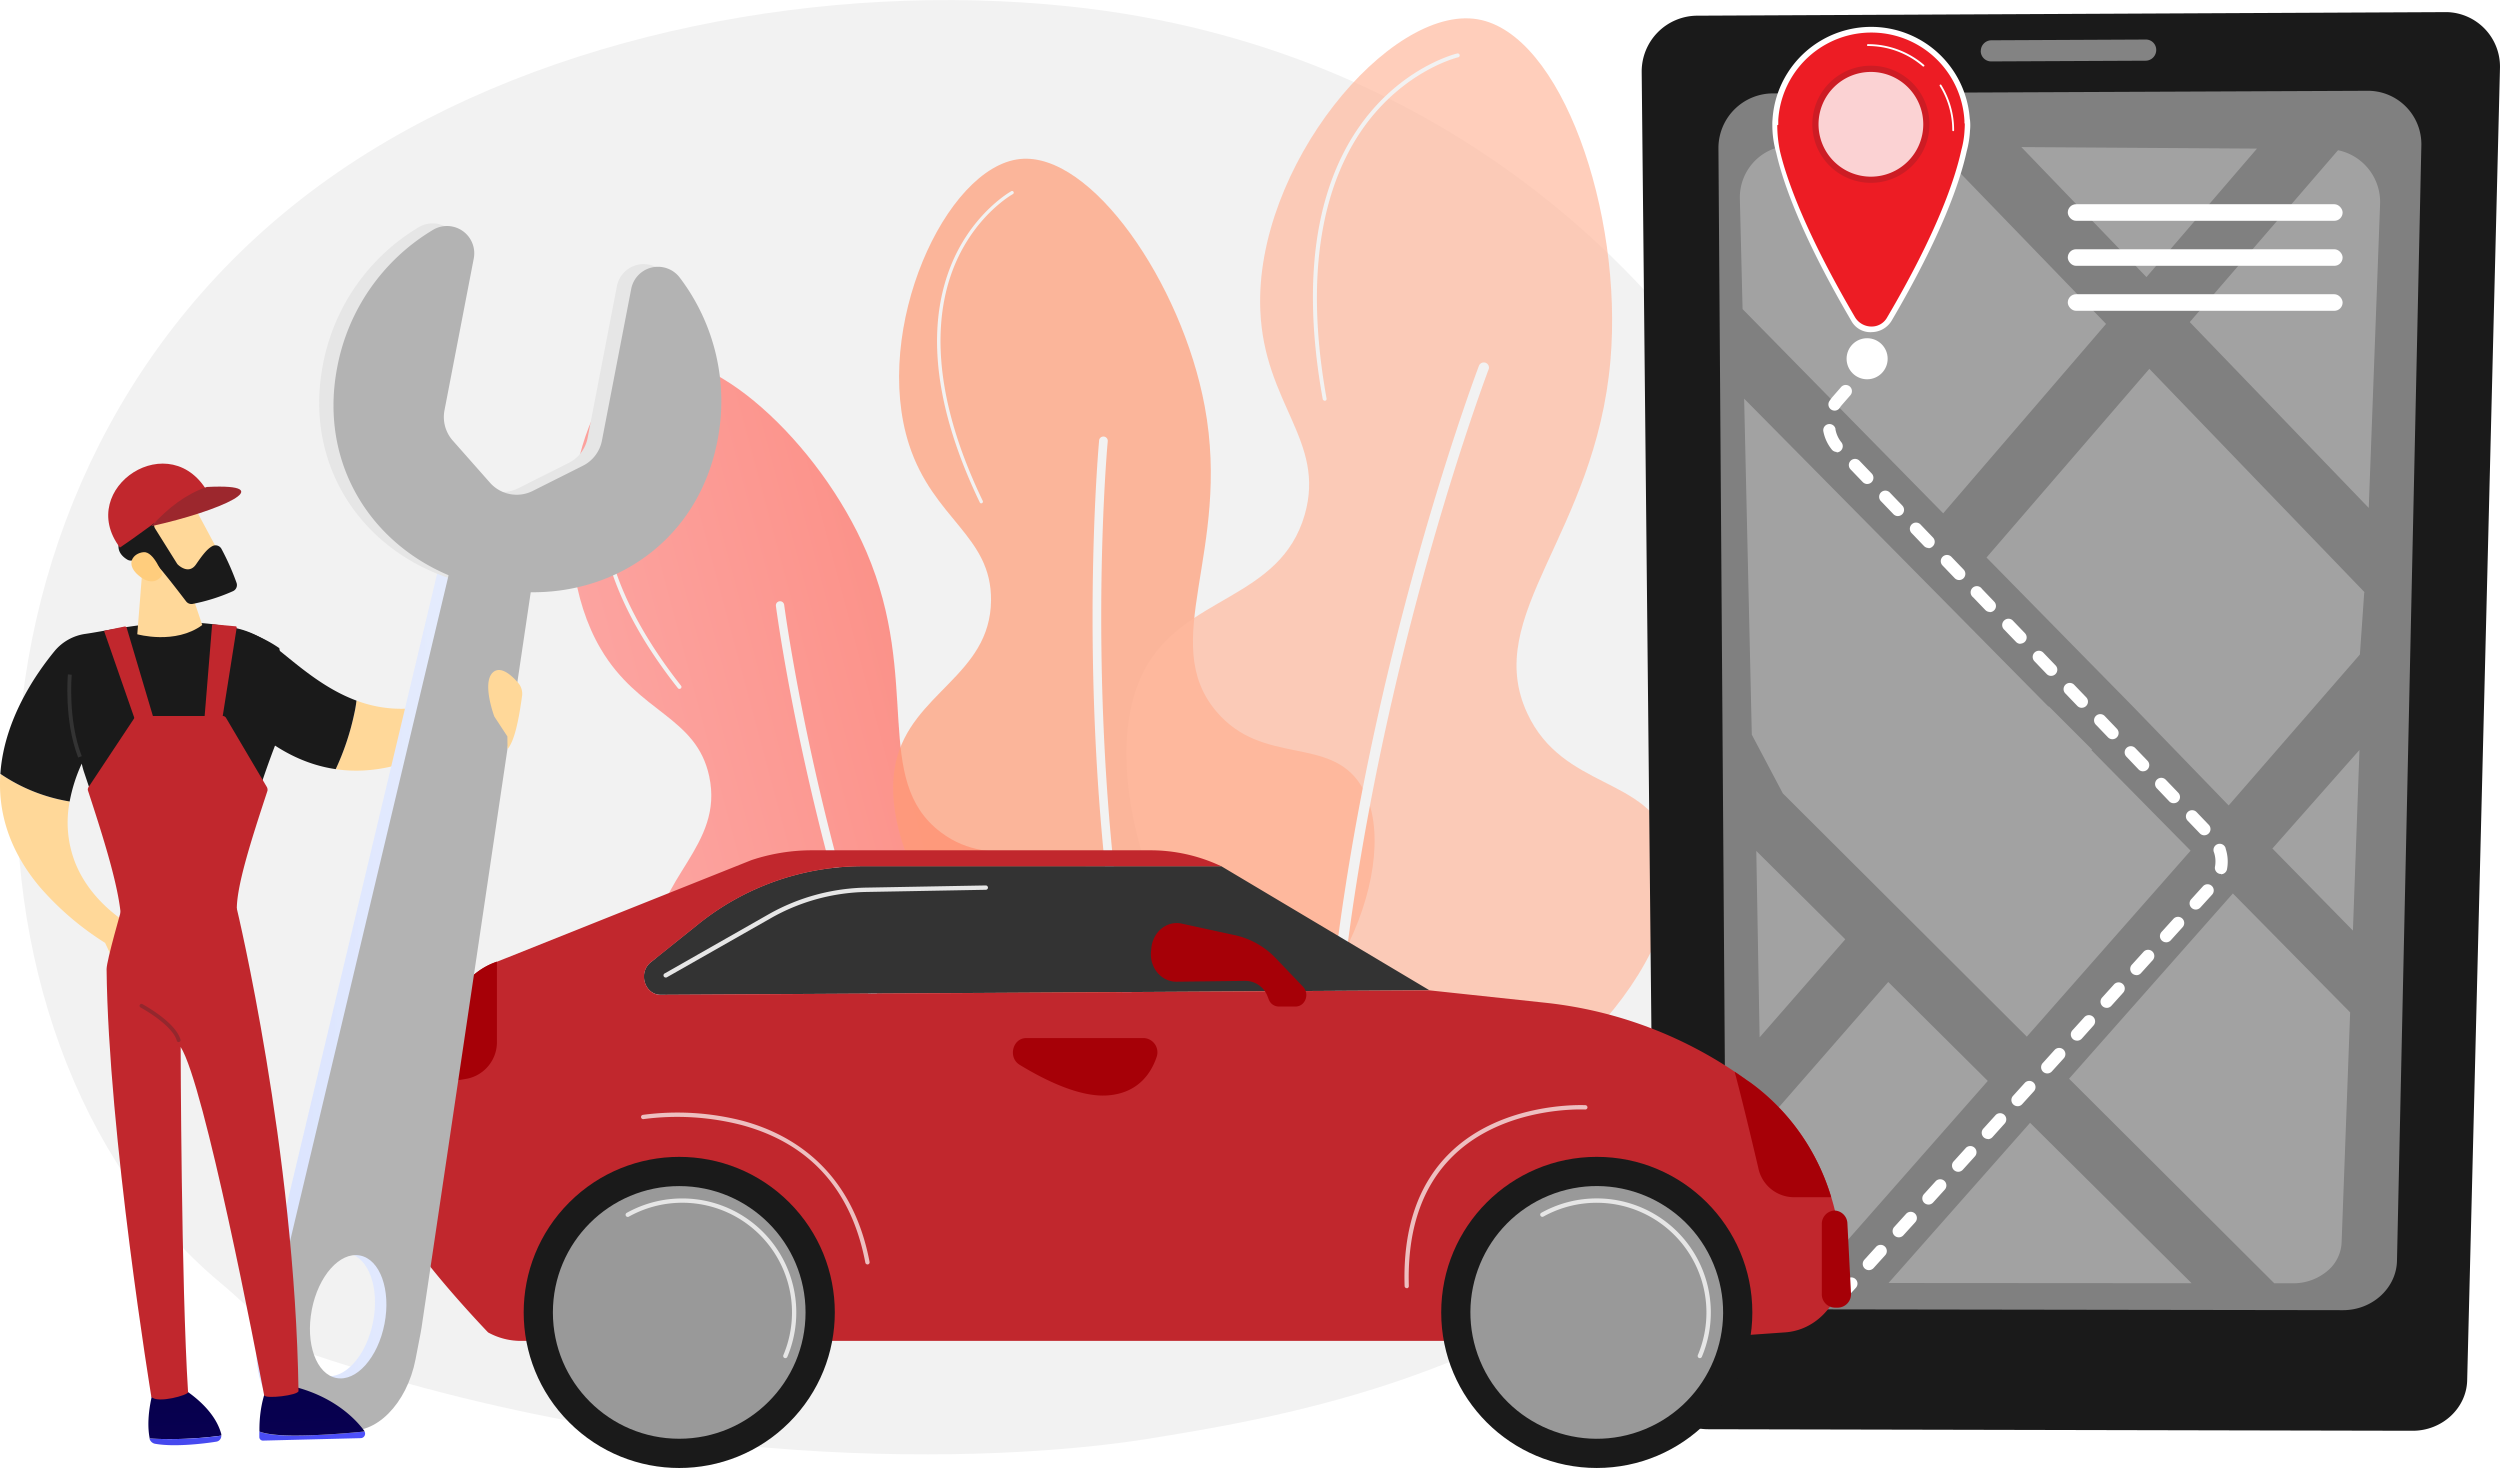 <svg xmlns="http://www.w3.org/2000/svg" xmlns:xlink="http://www.w3.org/1999/xlink" viewBox="0 0 701.32 411.81"><defs><style>.cls-1{fill:#f2f2f2;}.cls-2{opacity:0.8;fill:url(#linear-gradient);}.cls-11,.cls-18,.cls-2,.cls-3,.cls-4,.cls-7{isolation:isolate;}.cls-3{fill:#ff9c75;}.cls-3,.cls-4{opacity:0.7;}.cls-4{fill:#ffba9f;}.cls-5{fill:#1a1a1a;}.cls-6{fill:gray;}.cls-11,.cls-18,.cls-7,.cls-9{fill:#fff;}.cls-7{opacity:0.46;}.cls-8{opacity:0.27;}.cls-10{fill:#ed1c24;}.cls-11{opacity:0.8;}.cls-12{fill:#cd1c24;}.cls-13{fill:#333;}.cls-14{fill:#c1272d;}.cls-15{fill:#a60007;}.cls-16{fill:#999;}.cls-17{fill:#e6e6e6;}.cls-18{opacity:0.7;}.cls-19{fill:#ffd899;}.cls-20{fill:url(#linear-gradient-2);}.cls-21{fill:#b3b3b3;}.cls-22{fill:url(#linear-gradient-3);}.cls-23{fill:url(#linear-gradient-4);}.cls-24{fill:url(#linear-gradient-5);}.cls-25{fill:url(#linear-gradient-6);}.cls-26{fill:url(#linear-gradient-7);}.cls-27{fill:url(#linear-gradient-8);}.cls-28{fill:#ffcd7d;}.cls-29{fill:#94272d;}.cls-30{fill:#9c272d;}</style><linearGradient id="linear-gradient" x1="165.2" y1="88.66" x2="292.71" y2="88.66" gradientTransform="matrix(0.97, -0.26, -0.26, -0.97, 36.63, 358.86)" gradientUnits="userSpaceOnUse"><stop offset="0" stop-color="#ff928e"/><stop offset="1" stop-color="#fe7062"/></linearGradient><linearGradient id="linear-gradient-2" x1="71.9" y1="55.45" x2="147.61" y2="55.45" gradientTransform="matrix(1, 0, 0, -1, 0, 329.9)" gradientUnits="userSpaceOnUse"><stop offset="0" stop-color="#dae3fe"/><stop offset="1" stop-color="#e9effd"/></linearGradient><linearGradient id="linear-gradient-3" x1="218.46" y1="-31.42" x2="219.14" y2="-106.83" gradientTransform="matrix(1, -0.02, -0.02, -1, -168.9, 313.42)" gradientUnits="userSpaceOnUse"><stop offset="0" stop-color="#020039"/><stop offset="1" stop-color="#090056"/></linearGradient><linearGradient id="linear-gradient-4" x1="260.06" y1="-62.19" x2="185.5" y2="-120.74" gradientTransform="matrix(1, -0.02, -0.02, -1, -168.9, 313.42)" gradientUnits="userSpaceOnUse"><stop offset="0" stop-color="#4f52ff"/><stop offset="1" stop-color="#4042e2"/></linearGradient><linearGradient id="linear-gradient-5" x1="214.47" y1="-63.03" x2="210.55" y2="-97.2" gradientTransform="matrix(1, -0.02, -0.02, -1, -168.9, 313.42)" gradientUnits="userSpaceOnUse"><stop offset="0" stop-color="#febbba"/><stop offset="1" stop-color="#ff928e"/></linearGradient><linearGradient id="linear-gradient-6" x1="273.3" y1="-79.06" x2="198.74" y2="-137.6" xlink:href="#linear-gradient-4"/><linearGradient id="linear-gradient-7" x1="254.16" y1="-31.1" x2="254.85" y2="-106.5" xlink:href="#linear-gradient-3"/><linearGradient id="linear-gradient-8" x1="246.36" y1="-66.69" x2="242.44" y2="-100.85" xlink:href="#linear-gradient-5"/></defs><g id="Layer_2" data-name="Layer 2"><g id="Layer_1-2" data-name="Layer 1"><path class="cls-1" d="M61.74,359.78c10.55,8.79,17,17.17,25.88,20.15C202,418.1,297.86,407.52,321.14,403.77c34.4-5.53,100.89-16.22,149-61,72.72-67.79,61.41-174.58,5-245.07-10.33-12.9-64.83-84.47-175.61-95.95C232.43-5.23,154.27,8.78,97.67,46.36-21.13,125.24-18.14,293.13,61.74,359.78Z"/><path class="cls-2" d="M284.36,326.61c28.33-15,37.69-66,21.39-82.43-11-11.09-26.59.78-41.8-10.69-19.41-14.65-5.42-42.61-20.87-78.64-13.14-30.65-44.34-59.51-62.39-53.41-18.91,6.4-28.53,52.85-12.14,80.63,10.66,18.06,26.77,18.84,30.4,35.69,4.2,19.55-15.33,28.63-15.29,47.62C183.73,299.49,246.86,346.51,284.36,326.61Z"/><path class="cls-1" d="M269.1,339.76a1.13,1.13,0,0,0,.51-.12,1.15,1.15,0,0,0,.52-1.55h0c-38.28-77.44-50-167.51-50.15-168.41a1.15,1.15,0,0,0-1.32-1,1.16,1.16,0,0,0-1,1.27c.12.9,11.91,91.36,50.37,169.13A1.16,1.16,0,0,0,269.1,339.76Z"/><path class="cls-1" d="M190.62,193.26a.61.61,0,0,0,.34-.12.55.55,0,0,0,.1-.77h0c-12-15.19-25.39-38.05-20.8-60.68,2.73-13.47,10.64-20.55,10.72-20.62a.55.55,0,1,0-.73-.83c-.34.29-8.27,7.39-11.07,21.23-2.58,12.72-1,33.74,21,61.59A.58.58,0,0,0,190.62,193.26Z"/><path class="cls-3" d="M340.76,300.08c32.61-8.92,54-59.17,41-79.82-8.76-13.95-27.52-5.34-40.51-20.64-16.58-19.55,4.26-45.08-3.3-85.67-6.45-34.57-31.86-71.45-51.83-69.34-20.91,2.21-41.54,47.75-31.11,80.1,6.79,21,23.19,25.56,23,43.72-.19,21.08-22.37,25.92-26.71,45.44C243.56,249,297.62,311.89,340.76,300.08Z"/><path class="cls-1" d="M322,310.09a1.28,1.28,0,0,0,.55,0,1.24,1.24,0,0,0,.9-1.48h0c-21.51-88.47-12.79-183.8-12.7-184.75a1.22,1.22,0,0,0-2.42-.35.49.49,0,0,0,0,.12c-.09,1-8.85,96.69,12.75,185.55A1.22,1.22,0,0,0,322,310.09Z"/><path class="cls-1" d="M275.28,141.21a.47.47,0,0,1-.42-.26c-7.15-14.86-11.14-28.69-11.87-41.1-.58-10,.92-19,4.47-27,6.06-13.54,16.13-19.16,16.24-19.22a.47.47,0,0,1,.63.19.47.47,0,0,1-.19.63h0c-.1.05-9.94,5.55-15.86,18.84-5.47,12.28-8.63,33.91,7.42,67.24a.48.48,0,0,1-.22.62A.45.45,0,0,1,275.28,141.21Z"/><path class="cls-4" d="M396,314.73c40.1.13,80.47-50.54,72.18-78.25-5.59-18.73-29.77-14.82-39.76-36.43-12.76-27.59,19.15-50.17,23.36-99C455.34,59.52,438,9.31,414.47,5.4c-24.6-4.1-62.6,41.42-60.92,81.71,1.09,26.2,18.41,36.56,12.46,57.27-6.9,24-33.79,22.54-44.93,43.48C301.06,225.5,342.93,314.56,396,314.73Z"/><path class="cls-1" d="M371.41,320.23a1.27,1.27,0,0,0,.63.17,1.44,1.44,0,0,0,1.49-1.39h0c3.44-107.94,43.61-214.15,44-215.21a1.45,1.45,0,1,0-2.65-1.16.61.61,0,0,0-.05.12c-.41,1.07-40.75,107.74-44.2,216.15A1.44,1.44,0,0,0,371.41,320.23Z"/><path class="cls-1" d="M371.46,112.37a.54.54,0,0,1-.4-.42c-3.47-19.26-3.65-36.33-.55-50.75,2.49-11.56,7.08-21.46,13.66-29.41C395.38,18.22,408.68,15,408.81,15a.55.55,0,0,1,.66.42.56.56,0,0,1-.41.66h0c-.13,0-13.12,3.2-24.1,16.52-10.14,12.3-20.6,36-12.82,79.21a.55.55,0,0,1-.44.63A.39.39,0,0,1,371.46,112.37Z"/><path class="cls-5" d="M464.26,386.84c.08,7.78,6.76,14.1,14.94,14.1l197.63.43c8.23,0,15.07-6.29,15.28-14.1l9.2-368.09A15.3,15.3,0,0,0,686.51,3.4h-.64l-209.78,1a15.66,15.66,0,0,0-15.55,15.76v.1Z"/><path class="cls-6" d="M482.07,41.51A15.33,15.33,0,0,1,497.49,26.2L664,25.47A15,15,0,0,1,679.26,40.7l-6.84,313c-.17,7.66-6.95,13.85-15.14,13.84l-158.19-.25c-8.14,0-14.79-6.21-14.84-13.85Z"/><path class="cls-7" d="M555.65,14.29a2.92,2.92,0,0,0,2.9,2.94h0l43.33-.2a3,3,0,0,0,3-3h0a2.9,2.9,0,0,0-2.85-2.94H602l-43.39.21a3,3,0,0,0-2.94,3Z"/><g class="cls-8"><polygon class="cls-9" points="517.65 263.5 492.69 238.72 493.62 291 517.6 263.56 517.65 263.5"/><path class="cls-9" d="M529.7,275.47l-35.27,40.4-.36.41,1,32a11.39,11.39,0,0,0,4.32,8.23,15.06,15.06,0,0,0,8.39,3.35l49.85-56.63Z"/><polygon class="cls-9" points="500.13 222.56 528.62 250.97 540.64 262.95 568.58 290.81 614.53 238.63 614.52 238.63 586.68 210.41 586.76 210.4 586.92 210.32 586.92 210.32 574.78 198.17 574.67 198.18 574.64 198.19 574.62 198.18 574.6 198.17 546.09 169.3 489.28 111.84 491.43 206.09 500.13 222.56"/><polygon class="cls-9" points="529.78 359.92 614.81 359.98 569.49 314.98 529.78 359.92"/><path class="cls-9" d="M580.43,302.61,638,360h5.26a14.83,14.83,0,0,0,9.45-3.31,11,11,0,0,0,4.17-8L659.28,284l-32.9-33.36Z"/><polygon class="cls-9" points="637.46 238.02 660.06 261.05 661.9 210.38 637.48 238.02 637.46 238.02"/><path class="cls-9" d="M545.12,144l45.69-53.13-48.14-49.8-39.73-.26a14.58,14.58,0,0,0-14.86,15l.76,30.9Z"/><polygon class="cls-9" points="633.14 41.69 567.04 41.26 602.14 77.73 633.14 41.69"/><polygon class="cls-9" points="602.95 103.47 557.27 156.4 585.74 185.38 597.73 197.57 625.2 225.95 662.02 183.6 662.02 183.59 663.23 166.24 663.33 166.14 602.95 103.47"/><path class="cls-9" d="M655.88,42.14,614.29,90.35l50.21,52.14,3.18-85.22A14.85,14.85,0,0,0,655.88,42.14Z"/></g><rect class="cls-9" x="580.07" y="57.29" width="77.1" height="4.65" rx="2.32"/><rect class="cls-9" x="580.07" y="69.92" width="77.1" height="4.65" rx="2.32"/><rect class="cls-9" x="580.07" y="82.54" width="77.1" height="4.65" rx="2.32"/><path class="cls-9" d="M516,365.5a1.73,1.73,0,0,1-1.74-1.73,1.75,1.75,0,0,1,.45-1.17l3.34-3.68a1.74,1.74,0,0,1,2.57,2.35h0l-3.34,3.66A1.74,1.74,0,0,1,516,365.5Zm8.33-9.19A1.74,1.74,0,0,1,523,353.4l3.33-3.67a1.74,1.74,0,0,1,2.58,2.33l-3.33,3.68a1.8,1.8,0,0,1-1.3.57Zm8.33-9.2a1.74,1.74,0,0,1-1.28-2.91l3.33-3.68a1.74,1.74,0,0,1,2.58,2.34l-3.34,3.68A1.74,1.74,0,0,1,532.65,347.11Zm8.34-9.2a1.73,1.73,0,0,1-1.74-1.73,1.77,1.77,0,0,1,.45-1.18l3.33-3.67a1.74,1.74,0,0,1,2.58,2.33l-3.33,3.68a1.77,1.77,0,0,1-1.29.58Zm8.33-9.19a1.76,1.76,0,0,1-1.74-1.75,1.72,1.72,0,0,1,.45-1.16l3.34-3.68a1.74,1.74,0,1,1,2.57,2.34l-3.33,3.68a1.76,1.76,0,0,1-1.29.57Zm8.33-9.2a1.74,1.74,0,0,1-1.28-2.91l3.33-3.67a1.74,1.74,0,1,1,2.67,2.23l-.09.1L558.94,319a1.74,1.74,0,0,1-1.29.57Zm8.34-9.2a1.73,1.73,0,0,1-1.29-2.9l3.33-3.68a1.74,1.74,0,0,1,2.58,2.33h0l-3.34,3.68a1.71,1.71,0,0,1-1.28.58Zm8.33-9.19a1.74,1.74,0,0,1-1.29-2.91l3.33-3.68a1.74,1.74,0,0,1,2.58,2.34h0l-3.33,3.67a1.73,1.73,0,0,1-1.29.58Zm8.33-9.2a1.74,1.74,0,0,1-1.74-1.74,1.72,1.72,0,0,1,.45-1.16l3.34-3.68a1.73,1.73,0,0,1,2.46-.12,1.75,1.75,0,0,1,.11,2.47L584,291.37a1.76,1.76,0,0,1-1.3.57Zm8.33-9.2a1.73,1.73,0,0,1-1.28-2.9l3.33-3.68a1.73,1.73,0,0,1,2.57,2.33h0l-3.33,3.7a1.75,1.75,0,0,1-1.29.56Zm8.34-9.19a1.74,1.74,0,0,1-1.29-2.91l3.33-3.67a1.74,1.74,0,0,1,2.58,2.33L600.6,273a1.72,1.72,0,0,1-1.28.57Zm8.33-9.2a1.74,1.74,0,0,1-1.74-1.74,1.82,1.82,0,0,1,.45-1.16l3.34-3.68a1.74,1.74,0,1,1,2.57,2.35l-3.33,3.68a1.75,1.75,0,0,1-1.29.56Zm8.32-9.18a1.75,1.75,0,0,1-1.74-1.74,1.71,1.71,0,0,1,.46-1.17l3.34-3.68a1.74,1.74,0,0,1,2.58,2.33l-3.34,3.67A1.78,1.78,0,0,1,616,255.16Zm7.09-10a1.66,1.66,0,0,1-.32,0,1.74,1.74,0,0,1-1.39-2h0a8,8,0,0,0-.26-4,1.74,1.74,0,1,1,3.26-1.19.36.36,0,0,1,0,.11,11.61,11.61,0,0,1,.38,5.76,1.75,1.75,0,0,1-1.7,1.42Zm-4.7-10.83a1.75,1.75,0,0,1-1.25-.54l-3.44-3.58a1.74,1.74,0,0,1,2.51-2.41l3.44,3.59a1.73,1.73,0,0,1-.07,2.45,1.7,1.7,0,0,1-1.19.48Zm-8.59-9a1.72,1.72,0,0,1-1.26-.54l-3.41-3.58a1.74,1.74,0,1,1,2.42-2.5l.09.09,3.44,3.58a1.73,1.73,0,0,1-1.25,2.94Zm-8.6-8.95a1.72,1.72,0,0,1-1.25-.53l-3.42-3.59a1.73,1.73,0,0,1,2.5-2.4l3.44,3.57a1.74,1.74,0,0,1-.06,2.46,1.71,1.71,0,0,1-1.19.48Zm-8.58-9a1.75,1.75,0,0,1-1.25-.54l-3.44-3.58a1.74,1.74,0,0,1,2.51-2.41l3.43,3.59a1.73,1.73,0,0,1-1.25,2.93ZM584,198.56a1.72,1.72,0,0,1-1.26-.54l-3.44-3.58a1.74,1.74,0,0,1,2.51-2.4h0l3.44,3.58a1.73,1.73,0,0,1-1.25,2.93Zm-8.6-8.95a1.72,1.72,0,0,1-1.26-.54l-3.43-3.58a1.73,1.73,0,0,1,2.5-2.4l3.44,3.58a1.73,1.73,0,0,1-1.25,2.93Zm-8.6-9a1.69,1.69,0,0,1-1.25-.54l-3.44-3.57a1.74,1.74,0,0,1,.14-2.46,1.72,1.72,0,0,1,2.36,0l3.44,3.58a1.73,1.73,0,0,1-.06,2.46,1.81,1.81,0,0,1-1.19.48Zm-8.6-8.94a1.74,1.74,0,0,1-1.25-.53l-3.44-3.58A1.74,1.74,0,1,1,556,165.2l3.43,3.58a1.73,1.73,0,0,1-1.25,2.94Zm-8.6-8.95a1.74,1.74,0,0,1-1.25-.53l-3.44-3.58a1.74,1.74,0,0,1,2.51-2.41l3.44,3.58a1.75,1.75,0,0,1-.06,2.46,1.72,1.72,0,0,1-1.2.48Zm-8.59-9a1.76,1.76,0,0,1-1.26-.53l-3.43-3.58a1.74,1.74,0,1,1,2.42-2.5l.08.09,3.44,3.59a1.73,1.73,0,0,1-.06,2.46A1.75,1.75,0,0,1,541,153.8Zm-8.6-8.94a1.75,1.75,0,0,1-1.25-.54l-3.44-3.58a1.74,1.74,0,1,1,2.5-2.41l3.44,3.58a1.74,1.74,0,0,1-1.25,2.94Zm-8.6-9a1.79,1.79,0,0,1-1.25-.54l-3.44-3.58a1.74,1.74,0,0,1,2.51-2.41l3.44,3.58a1.75,1.75,0,0,1-.06,2.46,1.72,1.72,0,0,1-1.2.48Zm-8.56-9a1.77,1.77,0,0,1-1.36-.64A11.63,11.63,0,0,1,511.5,121a1.74,1.74,0,0,1,3.39-.77l0,.17a8.13,8.13,0,0,0,1.67,3.68,1.73,1.73,0,0,1-.26,2.44,1.71,1.71,0,0,1-1.09.39Zm-.59-11.59a1.74,1.74,0,0,1-1.74-1.74,1.69,1.69,0,0,1,.29-.95,11.54,11.54,0,0,1,.95-1.26l2.38-2.73a1.74,1.74,0,0,1,2.62,2.28l-2.38,2.73a8.16,8.16,0,0,0-.67.88,1.75,1.75,0,0,1-1.44.8Z"/><circle class="cls-10" cx="524.92" cy="34.96" r="26.94" transform="translate(129.03 381.41) rotate(-45)"/><path class="cls-10" d="M498,32.64h53.84S554,48,530,89a6,6,0,0,1-5,3.08,6.13,6.13,0,0,1-5-3.17C495.84,47.94,498,32.64,498,32.64Z"/><path class="cls-9" d="M519.3,89.92c-13.8-23.54-19.09-38.54-21-47a28.1,28.1,0,0,1-1.11-7.79V35a12.43,12.43,0,0,1,.05-1.49,27.73,27.73,0,0,1,55.33-.27l.07.43a13.7,13.7,0,0,1,0,2.94,26.65,26.65,0,0,1-.92,5.81c-1.84,8.47-7,23.58-21.05,47.52a6.62,6.62,0,0,1-5.71,3.23h.18v0A6.08,6.08,0,0,1,519.3,89.92Zm31.78-55.3,0-.74a26.16,26.16,0,0,0-52.23-.23v.05c0,.11,0,.53,0,1.31h0l-.28.11a36.45,36.45,0,0,0,.78,7.37v0c2,8.35,7.37,23.21,21.1,46.61a5.41,5.41,0,0,0,4.7,2.5v.79l-.09-.79a4.91,4.91,0,0,0,4.29-2.48c14-23.79,19.06-38.73,20.88-47.09v0a25.55,25.55,0,0,0,.88-5.5v0c.07-.88.08-1.9.07-1.9Z"/><circle class="cls-11" cx="524.83" cy="34.87" r="15.56"/><path class="cls-12" d="M508.41,34.87a16.43,16.43,0,1,1,16.42,16.42h0A16.44,16.44,0,0,1,508.41,34.87Zm1.74,0a14.69,14.69,0,1,0,14.68-14.69A14.68,14.68,0,0,0,510.15,34.87Z"/><path class="cls-9" d="M539.59,18.67a.26.26,0,0,0,.26-.26.25.25,0,0,0-.09-.2A24.1,24.1,0,0,0,524,12.39a.26.26,0,1,0,0,.52h0a23.59,23.59,0,0,1,15.38,5.7A.27.27,0,0,0,539.59,18.67Z"/><path class="cls-9" d="M547.92,36.8a.26.26,0,0,0,.26-.26h0a24.07,24.07,0,0,0-3.59-12.71.27.27,0,0,0-.37-.07.28.28,0,0,0-.08.35,23.44,23.44,0,0,1,3.53,12.43A.27.27,0,0,0,547.92,36.8Z"/><circle class="cls-9" cx="523.78" cy="100.64" r="5.76"/><path class="cls-13" d="M195.66,259.42l-13.11,10.51c-3.64,2.92-1.72,9.16,2.82,9.14L401,277.8,342.61,243H241.81A73.72,73.72,0,0,0,195.66,259.42Z"/><path class="cls-14" d="M516.79,353.2c-.19-1.77-.38-3.54-.58-5.29-2-18-11.17-34.14-25.14-44.19L490,303a117.48,117.48,0,0,0-56.29-21.68L401,277.82l-215.6,1.27c-4.54,0-6.45-6.22-2.82-9.14l13.11-10.51A73.63,73.63,0,0,1,241.81,243h100.8l-.76-.34a46.38,46.38,0,0,0-19.12-4.13H227.79a53.77,53.77,0,0,0-17,2.76l-71.39,28.51a19.56,19.56,0,0,0-9.09,6.41l-14.75,18.47a22.21,22.21,0,0,0-4.76,13.82v30.1c0,8,26.12,35.18,26.12,35.18a19,19,0,0,0,9.17,2.38H466.83l34.07-2.4C510.65,373,517.91,363.68,516.79,353.2Z"/><path class="cls-15" d="M515.66,366.83h-1a3.74,3.74,0,0,1-3.59-3.87V343.47a3.75,3.75,0,0,1,3.59-3.88h0a3.74,3.74,0,0,1,3.59,3.66l1,19.49A3.76,3.76,0,0,1,515.66,366.83Z"/><path class="cls-15" d="M503,335.85h10.7a61.62,61.62,0,0,0-22.64-32.13L490,303c-1.11-.8-2.24-1.58-3.38-2.34,2.19,8.22,4.88,19.5,6.65,27.06A10.23,10.23,0,0,0,503,335.85Z"/><path class="cls-15" d="M139.4,292V269.76a19.51,19.51,0,0,0-9.09,6.42l-14.75,18.46A22,22,0,0,0,111,306l20.13-3.41A10.47,10.47,0,0,0,139.4,292Z"/><path class="cls-15" d="M365.55,276.82l-7.6-7.95a22.53,22.53,0,0,0-11.45-6.51l-15-3.26c-4.11-.89-8,2.22-8.5,6.72l-.11,1.06c-.45,4.58,2.9,8.57,7.17,8.52l19.32-.24a6.7,6.7,0,0,1,6.21,4.36l.35.89a3,3,0,0,0,2.75,1.95h4.75C366.15,282.36,367.48,278.84,365.55,276.82Z"/><path class="cls-15" d="M287.88,291.21h33.06a4,4,0,0,1,3.5,5.38c-1.51,4.41-5.11,10.05-13.67,10.7-7.7.59-17.4-4.11-24.73-8.58C282.71,296.68,284.06,291.21,287.88,291.21Z"/><circle class="cls-5" cx="190.54" cy="368.17" r="43.64" transform="translate(-204.52 242.57) rotate(-45)"/><circle class="cls-16" cx="190.54" cy="368.17" r="35.44"/><circle class="cls-5" cx="447.94" cy="368.17" r="43.64"/><circle class="cls-16" cx="447.93" cy="368.17" r="35.44" transform="translate(-106.79 199.44) rotate(-22.5)"/><path class="cls-17" d="M476.85,381a.69.69,0,0,1-.24-.05.62.62,0,0,1-.32-.8,30.79,30.79,0,0,0-43.37-38.84.61.61,0,0,1-.59-1.06,32,32,0,0,1,45.09,40.37A.62.62,0,0,1,476.85,381Z"/><path class="cls-17" d="M220.31,381a.69.69,0,0,1-.24-.05.61.61,0,0,1-.32-.79h0a30.78,30.78,0,0,0-43.38-38.84.6.6,0,0,1-.81-.27.61.61,0,0,1,.22-.79,32,32,0,0,1,45.09,40.37A.62.62,0,0,1,220.31,381Z"/><path class="cls-18" d="M243.35,354.71a.62.62,0,0,1-.6-.5c-3.88-20.38-15.5-33.36-34.53-38.56a72.44,72.44,0,0,0-27.69-1.71.6.6,0,0,1-.2-1.19,73.52,73.52,0,0,1,28.17,1.71C221.93,318.13,239,328,243.94,354a.6.6,0,0,1-.48.71Z"/><path class="cls-18" d="M394.63,361.36a.6.6,0,0,1-.6-.59c-.51-16.08,3.79-28.68,12.8-37.44,14.86-14.47,37.66-13.3,37.89-13.3a.62.62,0,0,1,.61.61.61.61,0,0,1-.61.61h-.07c-.22,0-22.51-1.14-37,13-8.73,8.51-12.91,20.8-12.43,36.53a.6.6,0,0,1-.59.62Z"/><path class="cls-17" d="M186.75,274.22a.6.6,0,0,1-.62-.59.58.58,0,0,1,.32-.55l29.24-16.64A57.57,57.57,0,0,1,243,249l33.54-.61a.62.62,0,0,1,.61.6.6.6,0,0,1-.59.62h0l-33.54.61a56.19,56.19,0,0,0-26.75,7.34l-29.25,16.63A.61.61,0,0,1,186.75,274.22Z"/><path class="cls-19" d="M20.89,241.48a31,31,0,0,1-1.35-16.64A48.35,48.35,0,0,1,.1,217.08C-.58,227,2.05,238,11.2,248.86h0A81.7,81.7,0,0,0,29.48,264.5l2.31,4.95,7-8.66S25.85,254.66,20.89,241.48Z"/><path class="cls-19" d="M118.87,198.27A35.55,35.55,0,0,1,100,196.54a35.76,35.76,0,0,1-.64,3.7,72,72,0,0,1-5.2,15.53c10.7,1.58,20.36-1.52,27.56-5.22A26.16,26.16,0,0,0,118.87,198.27Z"/><path class="cls-5" d="M100,196.54c-9.28-3.44-16.5-10-22.43-14.69-12.49-9.84-22-4.76-22-4.76l13.61,25.74c8.5,8,17,11.77,25,12.94a72,72,0,0,0,5.19-15.53A33.24,33.24,0,0,0,100,196.54Z"/><path class="cls-20" d="M73.94,365.43l-1.42,7.33c-2.43,12.6,2.48,24.13,11,25.77l10.08,2c8.5,1.64,17.35-7.24,19.78-19.83l1.41-7.34c.1-.49.18-1,.25-1.46l32.6-219.37-22-4.24L74.24,364C74.14,364.45,74,364.94,73.94,365.43Zm10.33,1.39c1.83-9.48,7.88-16.28,13.51-15.2s8.72,9.66,6.89,19.14S96.8,387,91.16,386s-8.72-9.66-6.89-19.14Z"/><path class="cls-17" d="M128.89,71.75l-8.22,42.58a10,10,0,0,0,2.32,8.48l10.48,11.86a10,10,0,0,0,11.92,2.3l14.15-7.11a9.93,9.93,0,0,0,5.3-7l8.22-42.58A7.65,7.65,0,0,1,186.57,77a57.23,57.23,0,0,1,10.68,45.9c-5.91,30.62-33.85,47.08-63.31,41.39s-49.27-31.35-43.35-62a57.24,57.24,0,0,1,27-38.63A7.66,7.66,0,0,1,128.89,71.75Z"/><path class="cls-21" d="M132.9,72.53l-8.21,42.57a10,10,0,0,0,2.31,8.48l10.48,11.86a10,10,0,0,0,11.93,2.3l14.14-7.1a10,10,0,0,0,5.3-7l8.22-42.58a7.65,7.65,0,0,1,13.52-3.31,57.26,57.26,0,0,1,10.67,45.9c-5.91,30.62-33.85,47.07-63.3,41.39s-49.27-31.36-43.36-62a57.24,57.24,0,0,1,27-38.63A7.65,7.65,0,0,1,132.9,72.53Z"/><path class="cls-21" d="M77.14,366l-1.42,7.34c-2.43,12.59,2.48,24.13,11,25.77l10.09,2c8.49,1.64,17.34-7.25,19.77-19.83l1.42-7.35c.09-.48.18-1,.25-1.46L150.82,153.1l-22-4.25L77.46,364.59C77.34,365.07,77.23,365.56,77.14,366Zm10.33,1.4c1.83-9.48,7.87-16.28,13.51-15.2s8.72,9.66,6.89,19.14S100,387.66,94.36,386.57,85.64,376.92,87.47,367.44Z"/><path class="cls-19" d="M146.43,195.39a4.61,4.61,0,0,0-1.08-3.83c-1.76-2.05-4.82-4.85-7-3-3.3,2.82.32,12.44.32,12.44l3.66,5.58.05,3.57C144.32,207.86,145.5,202.16,146.43,195.39Z"/><path class="cls-22" d="M62.07,402.73a1.44,1.44,0,0,0,0-.46c-2.48-9.11-14-14.59-14-14.59l-4.53.44c-2.46,8.12-2,13.05-1.57,15.25a.61.61,0,0,0,0,.18A106.72,106.72,0,0,0,62.07,402.73Z"/><path class="cls-23" d="M41.94,403.56A2,2,0,0,0,43.4,405c5.35,1,13.8,0,17.34-.58a1.64,1.64,0,0,0,1.34-1.67A108.52,108.52,0,0,1,41.94,403.56Z"/><path class="cls-24" d="M41.5,381.4l2.1,9.22a1.5,1.5,0,0,0,1.31,1.21,12.37,12.37,0,0,0,3-.1,1.91,1.91,0,0,0,1.47-2.26h0l-1.48-8.19Z"/><path class="cls-25" d="M81.75,402.71c-5,0-7.62-.59-9-1.11,0,.5,0,1,0,1.53a1,1,0,0,0,1,1l27.52-.69a1.26,1.26,0,0,0,1-1.85C98.68,401.94,89.5,402.78,81.75,402.71Z"/><path class="cls-26" d="M102.28,401.57a2.12,2.12,0,0,0-.11-.21c-2.49-3.35-8.81-10-21.1-12.7l-5.88-.07s-2.52,4.59-2.41,13c1.37.52,4,1.06,9,1.11C89.5,402.78,98.68,401.94,102.28,401.57Z"/><path class="cls-27" d="M73.94,379.71c.07.44,1,7.07,1.37,9.65a1.27,1.27,0,0,0,1.1,1.13,13.29,13.29,0,0,0,4-.14,1.73,1.73,0,0,0,1.28-1.76l-.2-10.44Z"/><path class="cls-14" d="M66.41,254.78s16.31,67.73,17.33,135.43c0,1.23-9.42,2.32-9.64,1.19-2.2-11.61-16.73-87.18-23.42-97.7,0,0,.15,66.6,2.08,96.87.05.76-8.51,3.23-10.3,1.3,0,0-12.07-73.71-12.56-120,0-2.4,4.27-17.12,4.27-17.12Z"/><path class="cls-5" d="M78.47,182.74c0-.24-.06-.54-.11-.91-17.85-12.37-44.24-5.44-54.47-4a13.74,13.74,0,0,0-8.56,4.79C10.11,189,1.16,201.79.1,217.08a48.35,48.35,0,0,0,19.44,7.76,45,45,0,0,1,3.39-10.62,23.26,23.26,0,0,0,.72,2.6c7.69,22.84,11.69,35.89,11.76,40.29,0,.6,35.22-.86,29-1C61.79,256,76.53,204,84.23,194.77,84.69,194.2,77.48,181.45,78.47,182.74Z"/><path class="cls-19" d="M40,159.1l-1.49,18.83s10.64,3,18.23-2.59l-5.73-17Z"/><path class="cls-19" d="M51.91,137.44c.25.23,11.13,20.62,11.13,20.62l-11.78,6L38.08,146.22S47.57,133.5,51.91,137.44Z"/><path class="cls-5" d="M47.94,141.8c-2.64.39-4,3.3-4.59,4.83a1.91,1.91,0,0,0,.17,1.66l6.12,9.78a1.85,1.85,0,0,0,.34.4c.72.64,3.17,2.51,5-.13,1.55-2.24,3-4.29,4.58-5.13a1.89,1.89,0,0,1,2.57.77v0a70.79,70.79,0,0,1,4.24,9.55,1.88,1.88,0,0,1-1.06,2.33A51.93,51.93,0,0,1,54,169.42a1.88,1.88,0,0,1-1.8-.73c-1.87-2.45-7.12-9.31-8.91-11s-4.63-.92-6-.5a2,2,0,0,1-1.52-.17c-1.37-.8-3.82-2.81-1.7-6.33a1.9,1.9,0,0,0-.63-2.57c-1.55-1-3.24-2.83-1.71-5.92,1.92-3.9,7.37-3.53,10.43-6.4,1.51-1.42,3-3,5-3.66a3.88,3.88,0,0,1,1.31-.23c1.92,0,4.84,3.21,5,5.14C53.59,139.73,50.25,141.46,47.94,141.8Z"/><path class="cls-28" d="M45.58,161.23s-2.4-6.63-5.33-6.33-5.15,3.26-1.47,6.45C43.36,165.34,45.58,161.23,45.58,161.23Z"/><path class="cls-13" d="M21.93,212.51c-4.05-10.46-2.89-23.2-2.88-23.33l1.07.1c0,.13-1.15,12.63,2.81,22.84Z"/><path class="cls-29" d="M50.13,292.34a.53.53,0,0,1-.53-.39c-1.26-4.5-10.14-9.31-10.23-9.36a.54.54,0,0,1,.51-.94c.38.2,9.37,5.07,10.76,10a.54.54,0,0,1-.38.65h0Z"/><path class="cls-14" d="M24.8,220.86l13.13-19.79a.51.51,0,0,1,.42-.22H62.42a1.12,1.12,0,0,1,1,.55l11.41,19.33a1.6,1.6,0,0,1,.2,1.11c-4.52,13.74-8.9,27.26-8.58,33.84-8.2,6.4-22.62,5.07-32.47,2.12-.5-8.57-4.73-22.08-9.32-36.08A1.2,1.2,0,0,1,24.8,220.86Z"/><path class="cls-14" d="M29.25,177.17l8.83,25.37h5.31l-7.85-26.42a.52.52,0,0,0-.6-.36l-5.53,1.14a.2.2,0,0,0-.16.25Z"/><path class="cls-14" d="M59.49,175.39l-2.16,26.45,4.9.6,4.17-26.36a.33.33,0,0,0-.29-.38h0l-6.28-.58A.32.32,0,0,0,59.49,175.39Z"/><path class="cls-14" d="M58.65,138.74c-10.48-19.8-37.66-1.81-25,14.87C43,147.36,53.65,138.07,58.65,138.74Z"/><path class="cls-30" d="M58,136.61c21.19-1.08,3.74,6.78-15.56,11C47.2,142.48,52,138.68,58,136.61Z"/></g></g></svg>